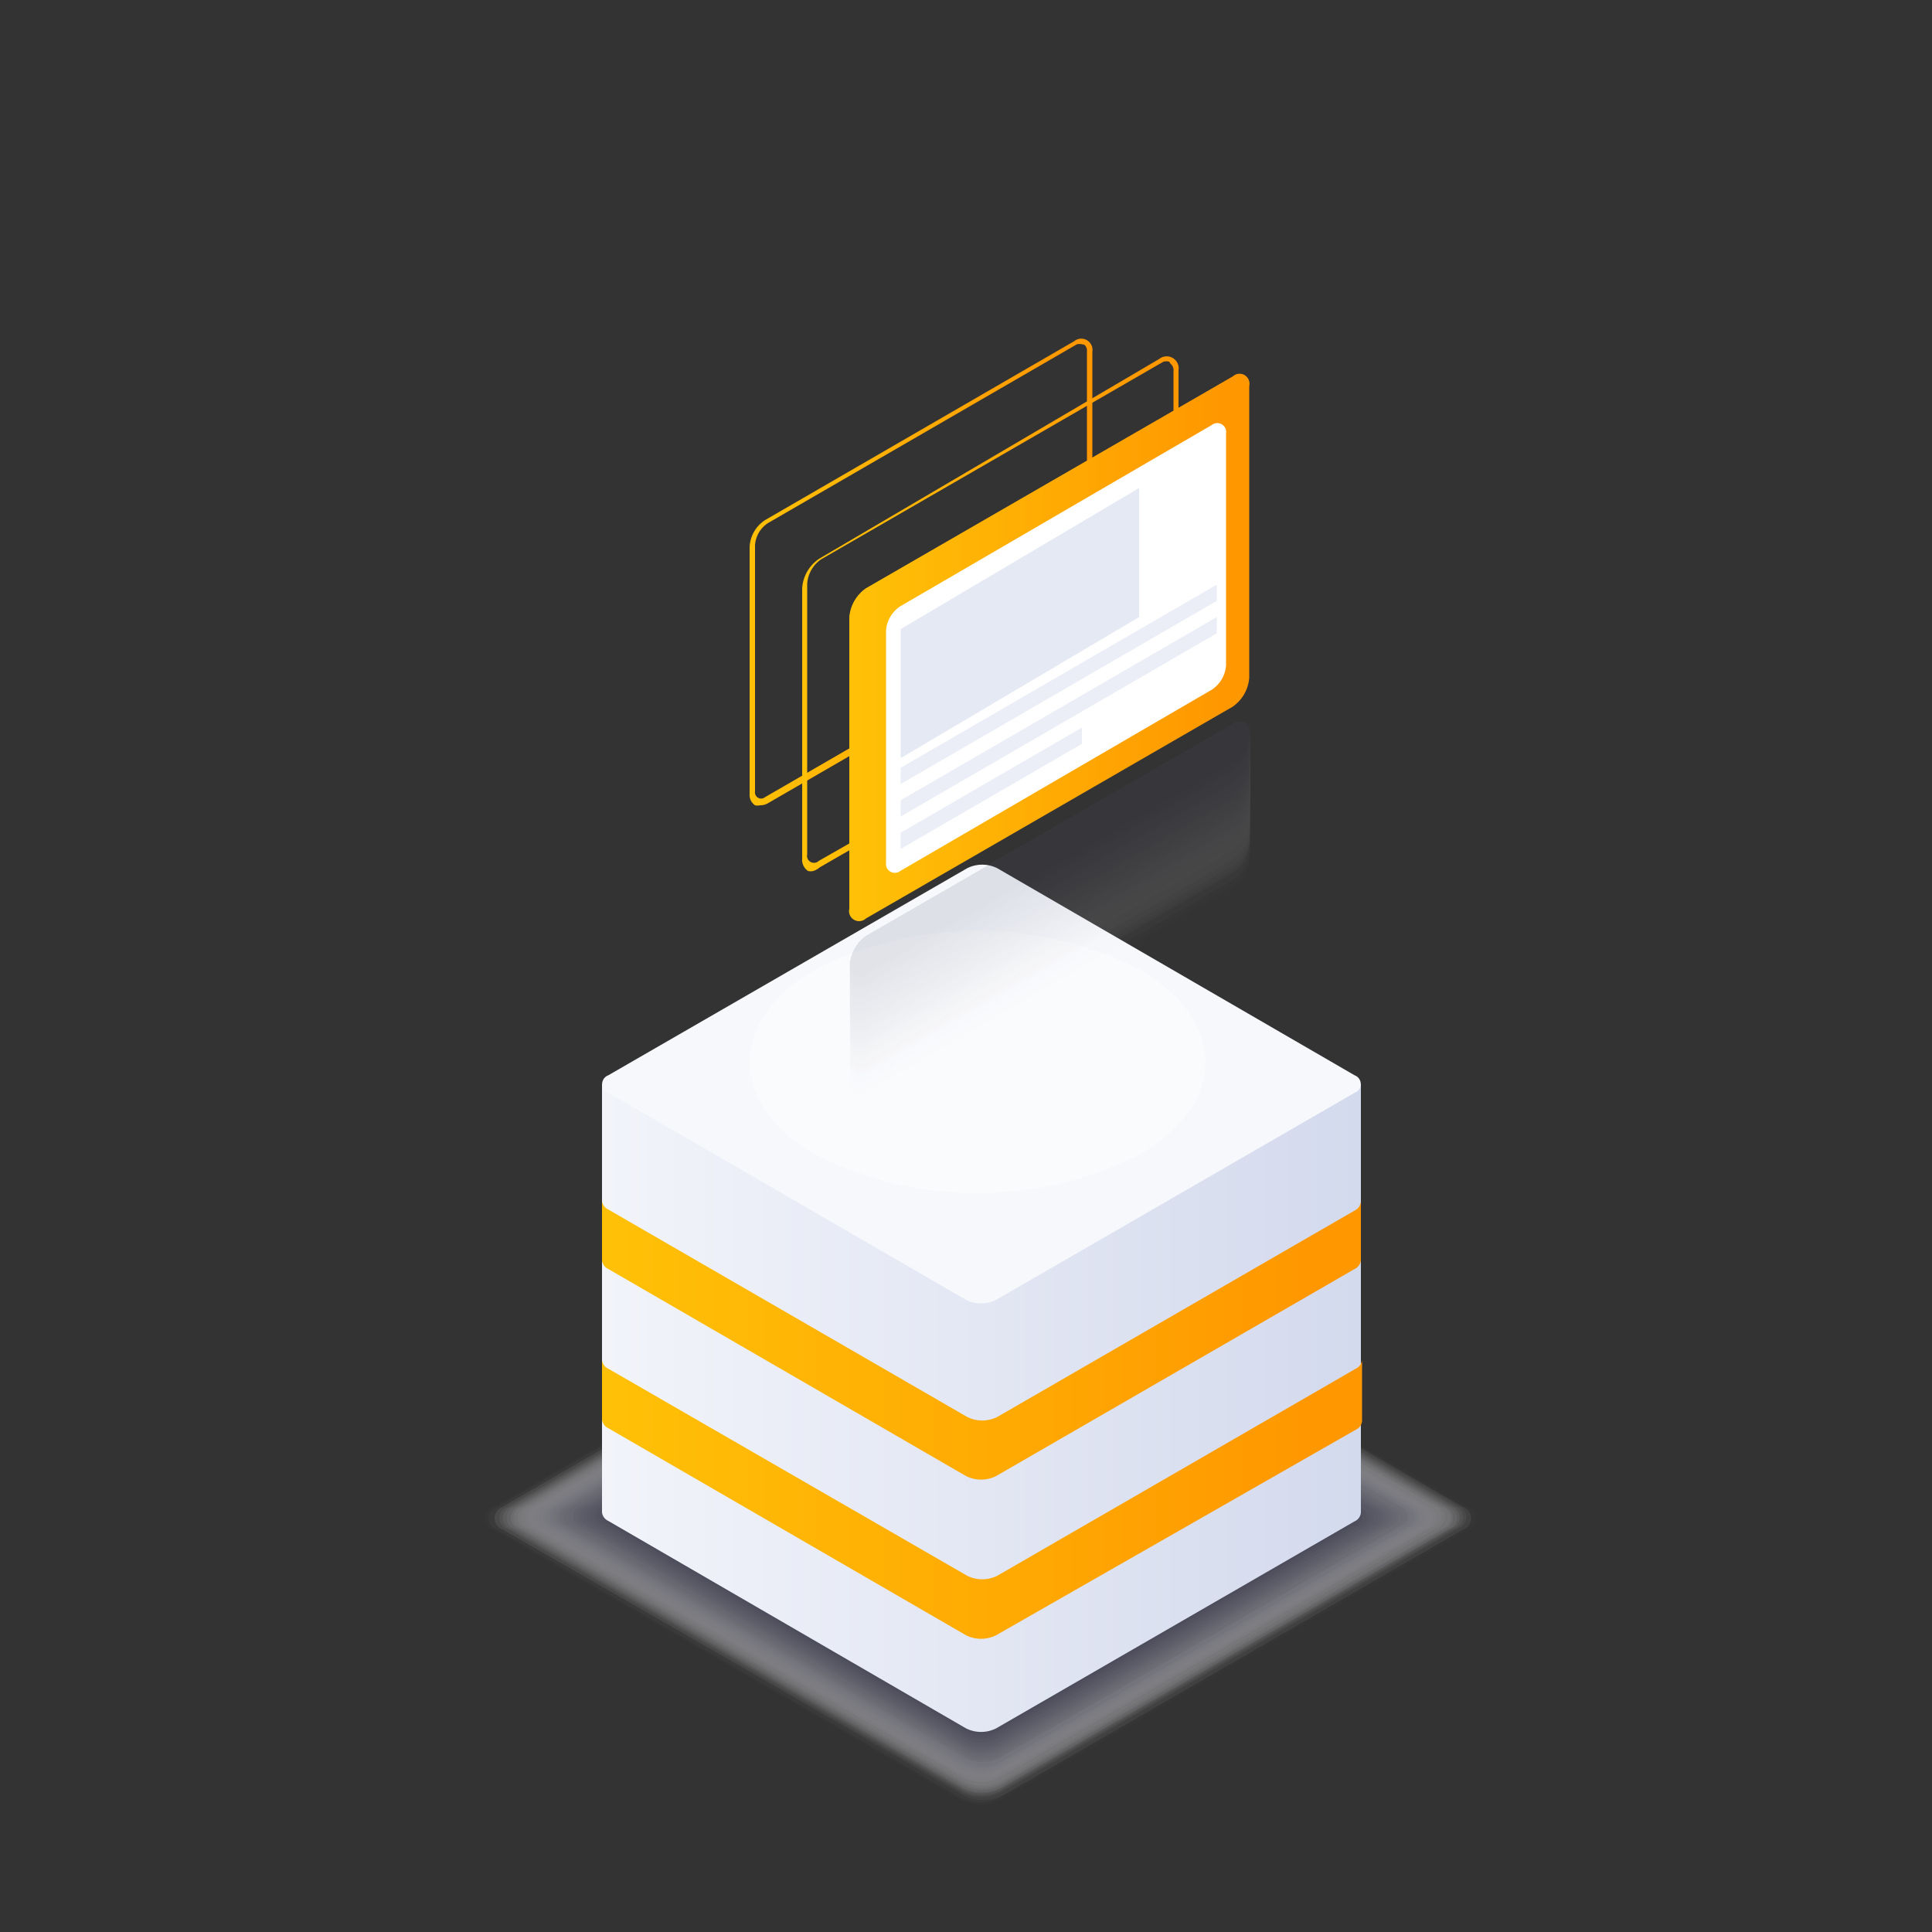 <svg xmlns="http://www.w3.org/2000/svg" xmlns:xlink="http://www.w3.org/1999/xlink" viewBox="0 0 50 50"><rect x="0" y="0" width="50" height="50" fill="#333333" stroke="none"/><defs><style>.cls-1{isolation:isolate;}.cls-2{opacity:0.52;}.cls-3,.cls-54{fill:#fff;}.cls-3{opacity:0;}.cls-4{fill:#fbfbfb;opacity:0.02;}.cls-5{fill:#f6f6f8;opacity:0.05;}.cls-6{fill:#f2f2f4;opacity:0.07;}.cls-7{fill:#ededf0;opacity:0.1;}.cls-8{fill:#e9e9ed;opacity:0.12;}.cls-9{fill:#e4e4e9;opacity:0.15;}.cls-10{fill:#e0e0e6;opacity:0.17;}.cls-11{fill:#dbdbe2;opacity:0.2;}.cls-12{fill:#d7d7de;opacity:0.22;}.cls-13{fill:#d2d2db;opacity:0.24;}.cls-14{fill:#ceced7;opacity:0.27;}.cls-15{fill:#c9c9d3;opacity:0.29;}.cls-16{fill:#c5c5d0;opacity:0.32;}.cls-17{fill:#c1c1cc;opacity:0.34;}.cls-18{fill:#bcbcc8;opacity:0.37;}.cls-19{fill:#b8b8c5;opacity:0.39;}.cls-20{fill:#b3b3c1;opacity:0.41;}.cls-21{fill:#afafbe;opacity:0.44;}.cls-22{fill:#aaaaba;opacity:0.46;}.cls-23{fill:#a6a6b6;opacity:0.49;}.cls-24{fill:#a1a1b3;opacity:0.51;}.cls-25{fill:#9d9daf;opacity:0.54;}.cls-26{fill:#9898ab;opacity:0.56;}.cls-27{fill:#9494a8;opacity:0.59;}.cls-28{fill:#8f8fa4;opacity:0.61;}.cls-29{fill:#8b8ba1;opacity:0.63;}.cls-30{fill:#86869d;opacity:0.66;}.cls-31{fill:#828299;opacity:0.68;}.cls-32{fill:#7e7e96;opacity:0.71;}.cls-33{fill:#797992;opacity:0.73;}.cls-34{fill:#75758e;opacity:0.76;}.cls-35{fill:#70708b;opacity:0.78;}.cls-36{fill:#6c6c87;opacity:0.8;}.cls-37{fill:#676783;opacity:0.83;}.cls-38{fill:#636380;opacity:0.85;}.cls-39{fill:#5e5e7c;opacity:0.88;}.cls-40{fill:#5a5a79;opacity:0.9;}.cls-41{fill:#555575;opacity:0.93;}.cls-42{fill:#515171;opacity:0.95;}.cls-43{fill:#4c4c6e;opacity:0.98;}.cls-44{fill:#48486a;}.cls-45{fill:url(#linear-gradient);}.cls-46{fill:url(#linear-gradient-2);}.cls-47{fill:url(#linear-gradient-3);}.cls-48{fill:#f6f8fb;}.cls-49{opacity:0.44;mix-blend-mode:multiply;fill:url(#radial-gradient);}.cls-50{fill:url(#linear-gradient-4);}.cls-51{fill:url(#linear-gradient-5);}.cls-52{opacity:0.14;}.cls-53{fill:url(#linear-gradient-6);}.cls-55{fill:url(#linear-gradient-7);}.cls-56{fill:#e5e9f4;}.cls-57{fill:#ebedf7;}</style><linearGradient id="linear-gradient" x1="15.58" y1="36.44" x2="35.25" y2="36.44" gradientUnits="userSpaceOnUse"><stop offset="0" stop-color="#f2f4fa"/><stop offset="0.92" stop-color="#d6dcee"/><stop offset="1" stop-color="#d3daed"/></linearGradient><linearGradient id="linear-gradient-2" x1="15.58" y1="34.69" x2="35.25" y2="34.69" gradientUnits="userSpaceOnUse"><stop offset="0" stop-color="#ffc107"/><stop offset="0.92" stop-color="#ff9800"/></linearGradient><linearGradient id="linear-gradient-3" x1="15.58" y1="38.8" x2="35.25" y2="38.8" xlink:href="#linear-gradient-2"/><radialGradient id="radial-gradient" cx="25.3" cy="5921.52" r="4.81" gradientTransform="translate(0 -3416.47) scale(1 0.58)" gradientUnits="userSpaceOnUse"><stop offset="0.09" stop-color="#48486a"/><stop offset="0.12" stop-color="#505070"/><stop offset="0.35" stop-color="#8d8da3"/><stop offset="0.56" stop-color="#bebeca"/><stop offset="0.75" stop-color="#e2e2e7"/><stop offset="0.9" stop-color="#f7f7f9"/><stop offset="1" stop-color="#fff"/></radialGradient><linearGradient id="linear-gradient-4" x1="19.4" y1="14.81" x2="28.28" y2="14.81" xlink:href="#linear-gradient-2"/><linearGradient id="linear-gradient-5" x1="20.76" y1="15.89" x2="30.55" y2="15.89" xlink:href="#linear-gradient-2"/><linearGradient id="linear-gradient-6" x1="21.98" y1="16.72" x2="32.33" y2="16.72" xlink:href="#linear-gradient-2"/><linearGradient id="linear-gradient-7" x1="21.98" y1="16.72" x2="32.33" y2="16.72" xlink:href="#linear-gradient-2"/></defs><title>web</title><g class="cls-1"><g id="Layer_1" data-name="Layer 1"><g class="cls-2"><path id="_Path_" data-name="&lt;Path&gt;" class="cls-3" d="M25.91,31.92a1.14,1.14,0,0,0-1,0l-12.2,7a0.31,0.31,0,0,0,0,.59l12.2,7a1.14,1.14,0,0,0,1,0l12.2-7a0.31,0.31,0,0,0,0-.59Z"/><path class="cls-4" d="M25.91,32a1.14,1.14,0,0,0-1,0L12.77,39a0.31,0.31,0,0,0,0,.59l12.11,7a1.13,1.13,0,0,0,1,0l12.11-7A0.31,0.31,0,0,0,38,39Z"/><path class="cls-5" d="M25.9,32a1.13,1.13,0,0,0-1,0L12.86,39a0.31,0.31,0,0,0,0,.59l12,6.94a1.13,1.13,0,0,0,1,0l12-6.94a0.31,0.31,0,0,0,0-.59Z"/><path class="cls-6" d="M25.9,32.08a1.12,1.12,0,0,0-1,0L13,39a0.31,0.31,0,0,0,0,.58l11.94,6.89a1.12,1.12,0,0,0,1,0l11.93-6.89a0.31,0.31,0,0,0,0-.58Z"/><path class="cls-7" d="M25.9,32.13a1.11,1.11,0,0,0-1,0L13,39a0.31,0.31,0,0,0,0,.58L24.9,46.39a1.11,1.11,0,0,0,1,0l11.85-6.84a0.31,0.31,0,0,0,0-.58Z"/><path class="cls-8" d="M25.89,32.19a1.1,1.1,0,0,0-1,0L13.13,39a0.3,0.3,0,0,0,0,.57L24.9,46.34a1.1,1.1,0,0,0,1,0l11.76-6.79a0.3,0.3,0,0,0,0-.57Z"/><path class="cls-9" d="M25.89,32.24a1.09,1.09,0,0,0-1,0L13.22,39a0.3,0.3,0,0,0,0,.57L24.9,46.29a1.09,1.09,0,0,0,1,0l11.67-6.74a0.3,0.3,0,0,0,0-.57Z"/><path class="cls-10" d="M25.89,32.29a1.09,1.09,0,0,0-1,0L13.32,39a0.3,0.3,0,0,0,0,.57l11.59,6.69a1.09,1.09,0,0,0,1,0l11.59-6.69a0.3,0.3,0,0,0,0-.57Z"/><path class="cls-11" d="M25.88,32.34a1.08,1.08,0,0,0-1,0L13.41,39a0.3,0.3,0,0,0,0,.56l11.5,6.64a1.08,1.08,0,0,0,1,0l11.5-6.64a0.3,0.3,0,0,0,0-.56Z"/><path class="cls-12" d="M25.88,32.4a1.07,1.07,0,0,0-1,0L13.5,39a0.29,0.29,0,0,0,0,.56l11.42,6.59a1.07,1.07,0,0,0,1,0l11.41-6.59a0.29,0.29,0,0,0,0-.56Z"/><path class="cls-13" d="M25.87,32.45a1.06,1.06,0,0,0-1,0L13.59,39a0.29,0.29,0,0,0,0,.55l11.33,6.54a1.06,1.06,0,0,0,1,0L37.2,39.54a0.29,0.29,0,0,0,0-.55Z"/><path class="cls-14" d="M25.87,32.5a1.05,1.05,0,0,0-.95,0L13.68,39a0.29,0.29,0,0,0,0,.55L24.92,46a1.05,1.05,0,0,0,.95,0l11.24-6.49a0.29,0.29,0,0,0,0-.55Z"/><path class="cls-15" d="M25.87,32.55a1,1,0,0,0-.94,0L13.77,39a0.29,0.29,0,0,0,0,.54L24.93,46a1,1,0,0,0,.94,0L37,39.54A0.29,0.29,0,0,0,37,39Z"/><path class="cls-16" d="M25.86,32.61a1,1,0,0,0-.93,0L13.86,39a0.29,0.29,0,0,0,0,.54l11.07,6.39a1,1,0,0,0,.93,0l11.06-6.39a0.29,0.29,0,0,0,0-.54Z"/><path class="cls-17" d="M25.86,32.66a1,1,0,0,0-.93,0L14,39a0.28,0.28,0,0,0,0,.54l11,6.34a1,1,0,0,0,.93,0l11-6.34a0.28,0.28,0,0,0,0-.54Z"/><path class="cls-18" d="M25.86,32.71a1,1,0,0,0-.92,0L14,39a0.28,0.28,0,0,0,0,.53l10.89,6.29a1,1,0,0,0,.92,0l10.89-6.29a0.28,0.28,0,0,0,0-.53Z"/><path class="cls-19" d="M25.85,32.76a1,1,0,0,0-.91,0L14.13,39a0.28,0.28,0,0,0,0,.53l10.81,6.24a1,1,0,0,0,.91,0l10.8-6.24a0.28,0.28,0,0,0,0-.53Z"/><path class="cls-20" d="M25.85,32.82a1,1,0,0,0-.91,0L14.22,39a0.28,0.28,0,0,0,0,.52l10.72,6.19a1,1,0,0,0,.91,0l10.71-6.19a0.28,0.28,0,0,0,0-.52Z"/><path class="cls-21" d="M25.85,32.87a1,1,0,0,0-.9,0L14.31,39a0.27,0.27,0,0,0,0,.52l10.63,6.14a1,1,0,0,0,.9,0l10.63-6.14a0.27,0.27,0,0,0,0-.52Z"/><path class="cls-22" d="M25.84,32.92a1,1,0,0,0-.89,0L14.41,39a0.27,0.27,0,0,0,0,.51L25,45.61a1,1,0,0,0,.89,0l10.54-6.09a0.27,0.27,0,0,0,0-.51Z"/><path class="cls-23" d="M25.84,33A1,1,0,0,0,25,33L14.5,39a0.27,0.27,0,0,0,0,.51l10.46,6a1,1,0,0,0,.88,0l10.45-6a0.27,0.27,0,0,0,0-.51Z"/><path class="cls-24" d="M25.83,33A1,1,0,0,0,25,33L14.59,39a0.27,0.27,0,0,0,0,.51L25,45.5a1,1,0,0,0,.88,0l10.37-6a0.27,0.27,0,0,0,0-.51Z"/><path class="cls-25" d="M25.83,33.08a1,1,0,0,0-.87,0L14.68,39a0.26,0.26,0,0,0,0,.5L25,45.45a1,1,0,0,0,.87,0l10.28-5.93a0.27,0.27,0,0,0,0-.5Z"/><path class="cls-26" d="M25.83,33.13a1,1,0,0,0-.86,0L14.77,39a0.26,0.26,0,0,0,0,.5L25,45.4a1,1,0,0,0,.86,0L36,39.51a0.26,0.26,0,0,0,0-.5Z"/><path class="cls-27" d="M25.82,33.18a1,1,0,0,0-.85,0L14.86,39a0.26,0.26,0,0,0,0,.49L25,45.34a1,1,0,0,0,.85,0l10.1-5.83a0.26,0.26,0,0,0,0-.49Z"/><path class="cls-28" d="M25.82,33.24a0.94,0.94,0,0,0-.85,0L15,39a0.26,0.26,0,0,0,0,.49l10,5.79a0.94,0.94,0,0,0,.85,0l10-5.78a0.26,0.26,0,0,0,0-.49Z"/><path class="cls-29" d="M25.82,33.29a0.93,0.93,0,0,0-.84,0L15,39a0.26,0.26,0,0,0,0,.48L25,45.24a0.93,0.93,0,0,0,.84,0l9.93-5.73a0.26,0.26,0,0,0,0-.48Z"/><path class="cls-30" d="M25.81,33.34a0.92,0.92,0,0,0-.83,0L15.13,39a0.25,0.25,0,0,0,0,.48L25,45.19a0.92,0.92,0,0,0,.83,0l9.84-5.68a0.25,0.25,0,0,0,0-.48Z"/><path class="cls-31" d="M25.81,33.39a0.91,0.91,0,0,0-.82,0L15.22,39a0.25,0.25,0,0,0,0,.48L25,45.13a0.91,0.91,0,0,0,.82,0l9.76-5.63a0.25,0.25,0,0,0,0-.48Z"/><path class="cls-32" d="M25.8,33.45a0.91,0.91,0,0,0-.82,0L15.31,39a0.25,0.25,0,0,0,0,.47L25,45.08a0.91,0.91,0,0,0,.82,0l9.67-5.58a0.25,0.25,0,0,0,0-.47Z"/><path class="cls-33" d="M25.8,33.5a0.9,0.9,0,0,0-.81,0L15.4,39a0.25,0.25,0,0,0,0,.47L25,45a0.9,0.9,0,0,0,.81,0l9.58-5.53a0.25,0.25,0,0,0,0-.47Z"/><path class="cls-34" d="M25.8,33.55a0.89,0.89,0,0,0-.8,0L15.5,39a0.24,0.24,0,0,0,0,.46L25,45a0.89,0.89,0,0,0,.8,0l9.49-5.48a0.24,0.24,0,0,0,0-.46Z"/><path class="cls-35" d="M25.79,33.6a0.88,0.88,0,0,0-.8,0L15.59,39a0.24,0.24,0,0,0,0,.46L25,44.92a0.88,0.88,0,0,0,.79,0l9.41-5.43a0.24,0.24,0,0,0,0-.46Z"/><path class="cls-36" d="M25.79,33.66a0.87,0.87,0,0,0-.79,0L15.68,39a0.24,0.24,0,0,0,0,.45L25,44.87a0.87,0.87,0,0,0,.79,0l9.32-5.38a0.24,0.24,0,0,0,0-.45Z"/><path class="cls-37" d="M25.79,33.71a0.87,0.87,0,0,0-.78,0L15.77,39a0.24,0.24,0,0,0,0,.45L25,44.82a0.87,0.87,0,0,0,.78,0L35,39.49A0.24,0.24,0,0,0,35,39Z"/><path class="cls-38" d="M25.78,33.76a0.86,0.86,0,0,0-.77,0L15.86,39a0.24,0.24,0,0,0,0,.45L25,44.77a0.86,0.86,0,0,0,.77,0l9.15-5.28a0.24,0.24,0,0,0,0-.45Z"/><path class="cls-39" d="M25.78,33.81a0.85,0.85,0,0,0-.77,0L15.95,39a0.23,0.23,0,0,0,0,.44L25,44.71a0.85,0.85,0,0,0,.77,0l9.06-5.23a0.23,0.23,0,0,0,0-.44Z"/><path class="cls-40" d="M25.77,33.86a0.84,0.84,0,0,0-.76,0L16,39a0.23,0.23,0,0,0,0,.44l9,5.18a0.84,0.84,0,0,0,.76,0l9-5.18a0.23,0.23,0,0,0,0-.44Z"/><path class="cls-41" d="M25.77,33.92a0.83,0.83,0,0,0-.75,0L16.13,39a0.23,0.23,0,0,0,0,.43L25,44.61a0.83,0.83,0,0,0,.75,0l8.88-5.13a0.23,0.23,0,0,0,0-.43Z"/><path class="cls-42" d="M25.77,34A0.83,0.83,0,0,0,25,34L16.22,39a0.23,0.23,0,0,0,0,.43L25,44.56a0.82,0.82,0,0,0,.74,0l8.8-5.08a0.23,0.23,0,0,0,0-.43Z"/><path class="cls-43" d="M25.76,34A0.82,0.82,0,0,0,25,34l-8.72,5a0.22,0.22,0,0,0,0,.42l8.72,5a0.82,0.82,0,0,0,.74,0l8.71-5a0.22,0.22,0,0,0,0-.42Z"/><path id="_Path_2" data-name="&lt;Path&gt;" class="cls-44" d="M25.76,34.07a0.81,0.81,0,0,0-.73,0l-8.63,5a0.22,0.22,0,0,0,0,.42l8.63,5a0.81,0.81,0,0,0,.73,0l8.62-5a0.22,0.22,0,0,0,0-.42Z"/></g><path id="_Path_3" data-name="&lt;Path&gt;" class="cls-45" d="M35.25,28.05H15.58V39.14h0a0.28,0.28,0,0,0,.16.22L25,44.73a0.87,0.87,0,0,0,.78,0l9.28-5.36a0.27,0.27,0,0,0,.16-0.23h0V28.05Z"/><path id="_Path_4" data-name="&lt;Path&gt;" class="cls-46" d="M35.09,31.31l-9.28,5.36a0.87,0.87,0,0,1-.78,0L15.74,31.3a0.28,0.28,0,0,1-.16-0.22h0v1.54h0a0.28,0.28,0,0,0,.16.22L25,38.2a0.87,0.87,0,0,0,.78,0l9.28-5.36a0.28,0.28,0,0,0,.16-0.23V31.08A0.28,0.28,0,0,1,35.09,31.31Z"/><path id="_Path_5" data-name="&lt;Path&gt;" class="cls-47" d="M35.09,35.42l-9.28,5.36a0.87,0.87,0,0,1-.78,0l-9.29-5.36a0.28,0.28,0,0,1-.16-0.22h0v1.54h0a0.28,0.28,0,0,0,.16.22L25,42.32a0.87,0.87,0,0,0,.78,0L35.09,37a0.27,0.27,0,0,0,.16-0.23V35.2A0.28,0.28,0,0,1,35.09,35.42Z"/><path id="_Path_6" data-name="&lt;Path&gt;" class="cls-48" d="M25.81,22.47a0.87,0.87,0,0,0-.78,0l-9.29,5.36a0.24,0.24,0,0,0,0,.45L25,33.64a0.87,0.87,0,0,0,.78,0l9.28-5.36a0.24,0.24,0,0,0,0-.45Z"/><path id="_Path_7" data-name="&lt;Path&gt;" class="cls-49" d="M29.47,29.89c2.3-1.32,2.3-3.49,0-4.81a9.29,9.29,0,0,0-8.35,0c-2.29,1.32-2.29,3.49,0,4.81A9.29,9.29,0,0,0,29.47,29.89Z"/><g id="_Group_" data-name="&lt;Group&gt;"><path class="cls-50" d="M19.67,20.84a0.25,0.25,0,0,1-.13,0,0.32,0.32,0,0,1-.14-0.29V14.15a0.88,0.88,0,0,1,.4-0.69l8-4.63a0.29,0.29,0,0,1,.47.27v6.37a0.88,0.88,0,0,1-.4.69l-8,4.63A0.39,0.39,0,0,1,19.67,20.84ZM28,8.91a0.27,0.27,0,0,0-.13,0l-8,4.63a0.74,0.74,0,0,0-.33.57v6.37a0.16,0.16,0,0,0,.26.15l8-4.63a0.74,0.74,0,0,0,.33-0.57V9.1a0.2,0.2,0,0,0-.07-0.18Z"/></g><g id="_Group_2" data-name="&lt;Group&gt;"><path class="cls-51" d="M21.05,22.54a0.27,0.27,0,0,1-.14,0,0.35,0.35,0,0,1-.15-0.32v-7a1,1,0,0,1,.44-0.76L30,9.29a0.31,0.31,0,0,1,.5.29v7a1,1,0,0,1-.44.76l-8.85,5.11A0.43,0.43,0,0,1,21.05,22.54ZM30.26,9.36a0.3,0.3,0,0,0-.15,0l-8.85,5.11a0.83,0.83,0,0,0-.37.64v7a0.18,0.18,0,0,0,.3.17L30,17.25a0.83,0.83,0,0,0,.37-0.64v-7a0.22,0.22,0,0,0-.08-0.2Z"/></g><g class="cls-52"><path id="_Path_8" data-name="&lt;Path&gt;" class="cls-3" d="M32.33,19a0.26,0.26,0,0,0-.43-0.25L22.42,24.2a1,1,0,0,0-.43.75v3.3a0.26,0.26,0,0,0,.43.25L31.9,23a1,1,0,0,0,.43-0.75V19Z"/><path class="cls-4" d="M32.33,19a0.26,0.26,0,0,0-.43-0.25L22.42,24.2A1,1,0,0,0,22,25v3.21a0.26,0.26,0,0,0,.43.25l9.49-5.48a1,1,0,0,0,.43-0.75V19Z"/><path class="cls-5" d="M32.33,19a0.26,0.26,0,0,0-.43-0.25L22.42,24.2A1,1,0,0,0,22,25v3.13a0.26,0.26,0,0,0,.43.25l9.49-5.48a1,1,0,0,0,.43-0.75V19Z"/><path class="cls-6" d="M32.33,19a0.26,0.26,0,0,0-.43-0.25l-9.49,5.48A1,1,0,0,0,22,25v3a0.26,0.26,0,0,0,.43.25l9.49-5.48A1,1,0,0,0,32.33,22V19Z"/><path class="cls-7" d="M32.33,19a0.26,0.26,0,0,0-.43-0.25l-9.49,5.48A1,1,0,0,0,22,25v3a0.26,0.26,0,0,0,.43.25l9.49-5.48a1,1,0,0,0,.43-0.75V19Z"/><path class="cls-8" d="M32.33,19a0.26,0.26,0,0,0-.43-0.25l-9.49,5.48A1,1,0,0,0,22,25v2.87a0.26,0.26,0,0,0,.43.25L31.9,22.6a1,1,0,0,0,.43-0.75V19Z"/><path class="cls-9" d="M32.33,19a0.26,0.26,0,0,0-.43-0.25l-9.49,5.48A1,1,0,0,0,22,25v2.79a0.26,0.26,0,0,0,.43.25l9.49-5.48a1,1,0,0,0,.43-0.75V19Z"/><path class="cls-10" d="M32.33,19a0.26,0.26,0,0,0-.43-0.25l-9.49,5.48A1,1,0,0,0,22,25v2.71a0.26,0.26,0,0,0,.43.25l9.49-5.48a1,1,0,0,0,.43-0.75V19Z"/><path class="cls-11" d="M32.33,19a0.26,0.26,0,0,0-.43-0.25l-9.49,5.48A1,1,0,0,0,22,25v2.62a0.26,0.26,0,0,0,.43.25l9.49-5.48a1,1,0,0,0,.43-0.75V19Z"/><path class="cls-12" d="M32.33,19a0.26,0.26,0,0,0-.43-0.25l-9.49,5.48A1,1,0,0,0,22,25V27.5a0.26,0.26,0,0,0,.43.25l9.49-5.48a1,1,0,0,0,.43-0.75V19Z"/><path class="cls-13" d="M32.33,19a0.26,0.26,0,0,0-.43-0.25l-9.49,5.48A1,1,0,0,0,22,25v2.45a0.26,0.26,0,0,0,.43.25l9.49-5.48a1,1,0,0,0,.43-0.75V19Z"/><path class="cls-14" d="M32.33,19a0.26,0.26,0,0,0-.43-0.25l-9.49,5.48A1,1,0,0,0,22,25v2.37a0.26,0.26,0,0,0,.43.25l9.49-5.48a1,1,0,0,0,.43-0.75V19Z"/><path class="cls-15" d="M32.33,19a0.26,0.26,0,0,0-.43-0.25l-9.49,5.48A1,1,0,0,0,22,25v2.29a0.26,0.26,0,0,0,.43.25L31.9,22a1,1,0,0,0,.43-0.75V19Z"/><path class="cls-16" d="M32.33,19a0.26,0.26,0,0,0-.43-0.25l-9.49,5.48A1,1,0,0,0,22,25v2.2a0.26,0.26,0,0,0,.43.25l9.49-5.48a1,1,0,0,0,.43-0.75V19Z"/><path class="cls-17" d="M32.33,19a0.26,0.26,0,0,0-.43-0.25l-9.49,5.48A1,1,0,0,0,22,25v2.12a0.26,0.26,0,0,0,.43.25l9.49-5.48a1,1,0,0,0,.43-0.75V19Z"/><path class="cls-18" d="M32.33,19a0.26,0.26,0,0,0-.43-0.25l-9.49,5.48A1,1,0,0,0,22,25v2a0.26,0.26,0,0,0,.43.25l9.49-5.48A1,1,0,0,0,32.33,21V19Z"/><path class="cls-19" d="M32.33,19a0.26,0.26,0,0,0-.43-0.25l-9.49,5.48A1,1,0,0,0,22,25v1.95a0.26,0.26,0,0,0,.43.25L31.9,21.7a1,1,0,0,0,.43-0.75V19Z"/><path class="cls-20" d="M32.33,19a0.26,0.26,0,0,0-.43-0.25l-9.49,5.48A1,1,0,0,0,22,25v1.86a0.26,0.26,0,0,0,.43.25l9.49-5.48a1,1,0,0,0,.43-0.75V19Z"/><path class="cls-21" d="M32.33,19a0.26,0.26,0,0,0-.43-0.25l-9.49,5.48A1,1,0,0,0,22,25v1.78a0.26,0.26,0,0,0,.43.25l9.49-5.48a1,1,0,0,0,.43-0.75V19Z"/><path class="cls-22" d="M32.33,19a0.26,0.26,0,0,0-.43-0.25l-9.49,5.48A1,1,0,0,0,22,25v1.7a0.26,0.26,0,0,0,.43.25l9.49-5.48a1,1,0,0,0,.43-0.75V19Z"/><path class="cls-23" d="M32.33,19a0.26,0.26,0,0,0-.43-0.25l-9.49,5.48A1,1,0,0,0,22,25V26.6a0.26,0.26,0,0,0,.43.25l9.49-5.48a1,1,0,0,0,.43-0.75V19Z"/><path class="cls-24" d="M32.33,19a0.26,0.26,0,0,0-.43-0.25l-9.49,5.48A1,1,0,0,0,22,25v1.53a0.26,0.26,0,0,0,.43.25l9.49-5.48a1,1,0,0,0,.43-0.75V19Z"/><path class="cls-25" d="M32.33,19a0.26,0.26,0,0,0-.43-0.25l-9.49,5.48A1,1,0,0,0,22,25v1.44a0.26,0.26,0,0,0,.43.25L31.9,21.2a1,1,0,0,0,.43-0.75V19Z"/><path class="cls-26" d="M32.33,19a0.26,0.26,0,0,0-.43-0.25l-9.49,5.48A1,1,0,0,0,22,25v1.36a0.26,0.26,0,0,0,.43.25l9.49-5.48a1,1,0,0,0,.43-0.75V19Z"/><path class="cls-27" d="M32.33,19a0.26,0.26,0,0,0-.43-0.25l-9.49,5.48A1,1,0,0,0,22,25v1.27a0.26,0.26,0,0,0,.43.25L31.9,21a1,1,0,0,0,.43-0.75V19Z"/><path class="cls-28" d="M32.33,19a0.26,0.26,0,0,0-.43-0.25l-9.49,5.48A1,1,0,0,0,22,25v1.19a0.26,0.26,0,0,0,.43.25L31.9,21a1,1,0,0,0,.43-0.75V19Z"/><path class="cls-29" d="M32.33,19a0.26,0.26,0,0,0-.43-0.25l-9.49,5.48A1,1,0,0,0,22,25V26.1a0.26,0.26,0,0,0,.43.25l9.49-5.48a1,1,0,0,0,.43-0.75V19Z"/><path class="cls-30" d="M32.33,19a0.26,0.26,0,0,0-.43-0.25l-9.49,5.48A1,1,0,0,0,22,25v1a0.26,0.26,0,0,0,.43.25l9.49-5.48A1,1,0,0,0,32.33,20V19Z"/><path class="cls-31" d="M32.33,19a0.26,0.26,0,0,0-.43-0.25l-9.49,5.48A1,1,0,0,0,22,25v0.94a0.26,0.26,0,0,0,.43.25l9.49-5.48A1,1,0,0,0,32.33,20V19Z"/><path class="cls-32" d="M32.33,19a0.26,0.26,0,0,0-.43-0.25l-9.49,5.48A1,1,0,0,0,22,25v0.85a0.26,0.26,0,0,0,.43.25l9.49-5.48a1,1,0,0,0,.43-0.75V19Z"/><path class="cls-33" d="M32.33,19a0.26,0.26,0,0,0-.43-0.25l-9.49,5.48A1,1,0,0,0,22,25v0.77a0.26,0.26,0,0,0,.43.25l9.49-5.48a1,1,0,0,0,.43-0.75V19Z"/><path class="cls-34" d="M32.33,19a0.26,0.26,0,0,0-.43-0.25l-9.49,5.48A1,1,0,0,0,22,25v0.69a0.26,0.26,0,0,0,.43.25l9.49-5.48a1,1,0,0,0,.43-0.75V19Z"/><path class="cls-35" d="M32.33,19a0.26,0.26,0,0,0-.43-0.25l-9.49,5.48A1,1,0,0,0,22,25v0.6a0.26,0.26,0,0,0,.43.25l9.49-5.48a1,1,0,0,0,.43-0.75V19Z"/><path class="cls-36" d="M32.33,19a0.26,0.26,0,0,0-.43-0.25l-9.49,5.48A1,1,0,0,0,22,25v0.52a0.26,0.26,0,0,0,.43.25L31.9,20.3a1,1,0,0,0,.43-0.75V19Z"/><path class="cls-37" d="M32.33,19a0.26,0.26,0,0,0-.43-0.25l-9.49,5.48A1,1,0,0,0,22,25v0.43a0.26,0.26,0,0,0,.43.25l9.49-5.48a1,1,0,0,0,.43-0.75V19Z"/><path class="cls-38" d="M32.33,19a0.26,0.26,0,0,0-.43-0.25l-9.49,5.48A1,1,0,0,0,22,25v0.35a0.26,0.26,0,0,0,.43.25l9.49-5.48a1,1,0,0,0,.43-0.75V19Z"/><path class="cls-39" d="M32.33,19a0.26,0.26,0,0,0-.43-0.25l-9.49,5.48A1,1,0,0,0,22,25v0.26a0.26,0.26,0,0,0,.43.25L31.9,20a1,1,0,0,0,.43-0.75V19Z"/><path class="cls-40" d="M32.33,19a0.26,0.26,0,0,0-.43-0.25l-9.49,5.48A1,1,0,0,0,22,25v0.18a0.26,0.26,0,0,0,.43.25L31.9,20a1,1,0,0,0,.43-0.75V19Z"/><path class="cls-41" d="M32.33,19a0.26,0.26,0,0,0-.43-0.25l-9.49,5.48A1,1,0,0,0,22,25v0.1a0.26,0.26,0,0,0,.43.25l9.49-5.48a1,1,0,0,0,.43-0.75V19Z"/><path class="cls-42" d="M32.33,19a0.26,0.26,0,0,0-.43-0.25l-9.49,5.48A1,1,0,0,0,22,25h0a0.26,0.26,0,0,0,.43.25L31.9,19.8a1,1,0,0,0,.43-0.75h0Z"/><path class="cls-43" d="M32.33,19a0.26,0.26,0,0,0-.43-0.25l-9.49,5.48A1,1,0,0,0,22,25V24.95a0.26,0.26,0,0,0,.43.25l9.49-5.48A1,1,0,0,0,32.33,19V19Z"/><path id="_Path_9" data-name="&lt;Path&gt;" class="cls-44" d="M32.33,19a0.26,0.26,0,0,0-.43-0.25l-9.49,5.48A1,1,0,0,0,22,25V24.86a0.26,0.26,0,0,0,.43.25l9.49-5.48a1,1,0,0,0,.43-0.75V19Z"/></g><path id="_Path_10" data-name="&lt;Path&gt;" class="cls-53" d="M32.33,10a0.26,0.26,0,0,0-.43-0.25l-9.49,5.48a1,1,0,0,0-.43.75v7.54a0.26,0.26,0,0,0,.43.25l9.49-5.48a1,1,0,0,0,.43-0.75V10Z"/><path id="_Path_11" data-name="&lt;Path&gt;" class="cls-54" d="M31.73,11.22A0.23,0.23,0,0,0,31.36,11l-8.06,4.69a0.82,0.82,0,0,0-.37.64v6a0.23,0.23,0,0,0,.37.21l8.06-4.69a0.82,0.82,0,0,0,.37-0.64v-6Z"/><path id="_Path_12" data-name="&lt;Path&gt;" class="cls-55" d="M22.33,23.67V16.13a1,1,0,0,1,.43-0.75l9.49-5.48,0.08,0a0.25,0.25,0,0,0-.42-0.16l-9.49,5.48a1,1,0,0,0-.43.75v7.54a0.25,0.25,0,0,0,.36.28A0.49,0.49,0,0,1,22.33,23.67Z"/><polygon id="_Path_13" data-name="&lt;Path&gt;" class="cls-56" points="23.31 16.28 29.48 12.63 29.48 15.97 23.31 19.62 23.31 16.28"/><polygon id="_Path_14" data-name="&lt;Path&gt;" class="cls-57" points="23.31 19.87 31.49 15.13 31.49 15.55 23.31 20.29 23.31 19.87"/><polygon id="_Path_15" data-name="&lt;Path&gt;" class="cls-57" points="23.31 20.71 31.49 15.97 31.49 16.39 23.31 21.13 23.31 20.71"/><polygon id="_Path_16" data-name="&lt;Path&gt;" class="cls-57" points="23.31 21.55 28 18.83 28 19.25 23.31 21.97 23.31 21.55"/></g></g></svg>